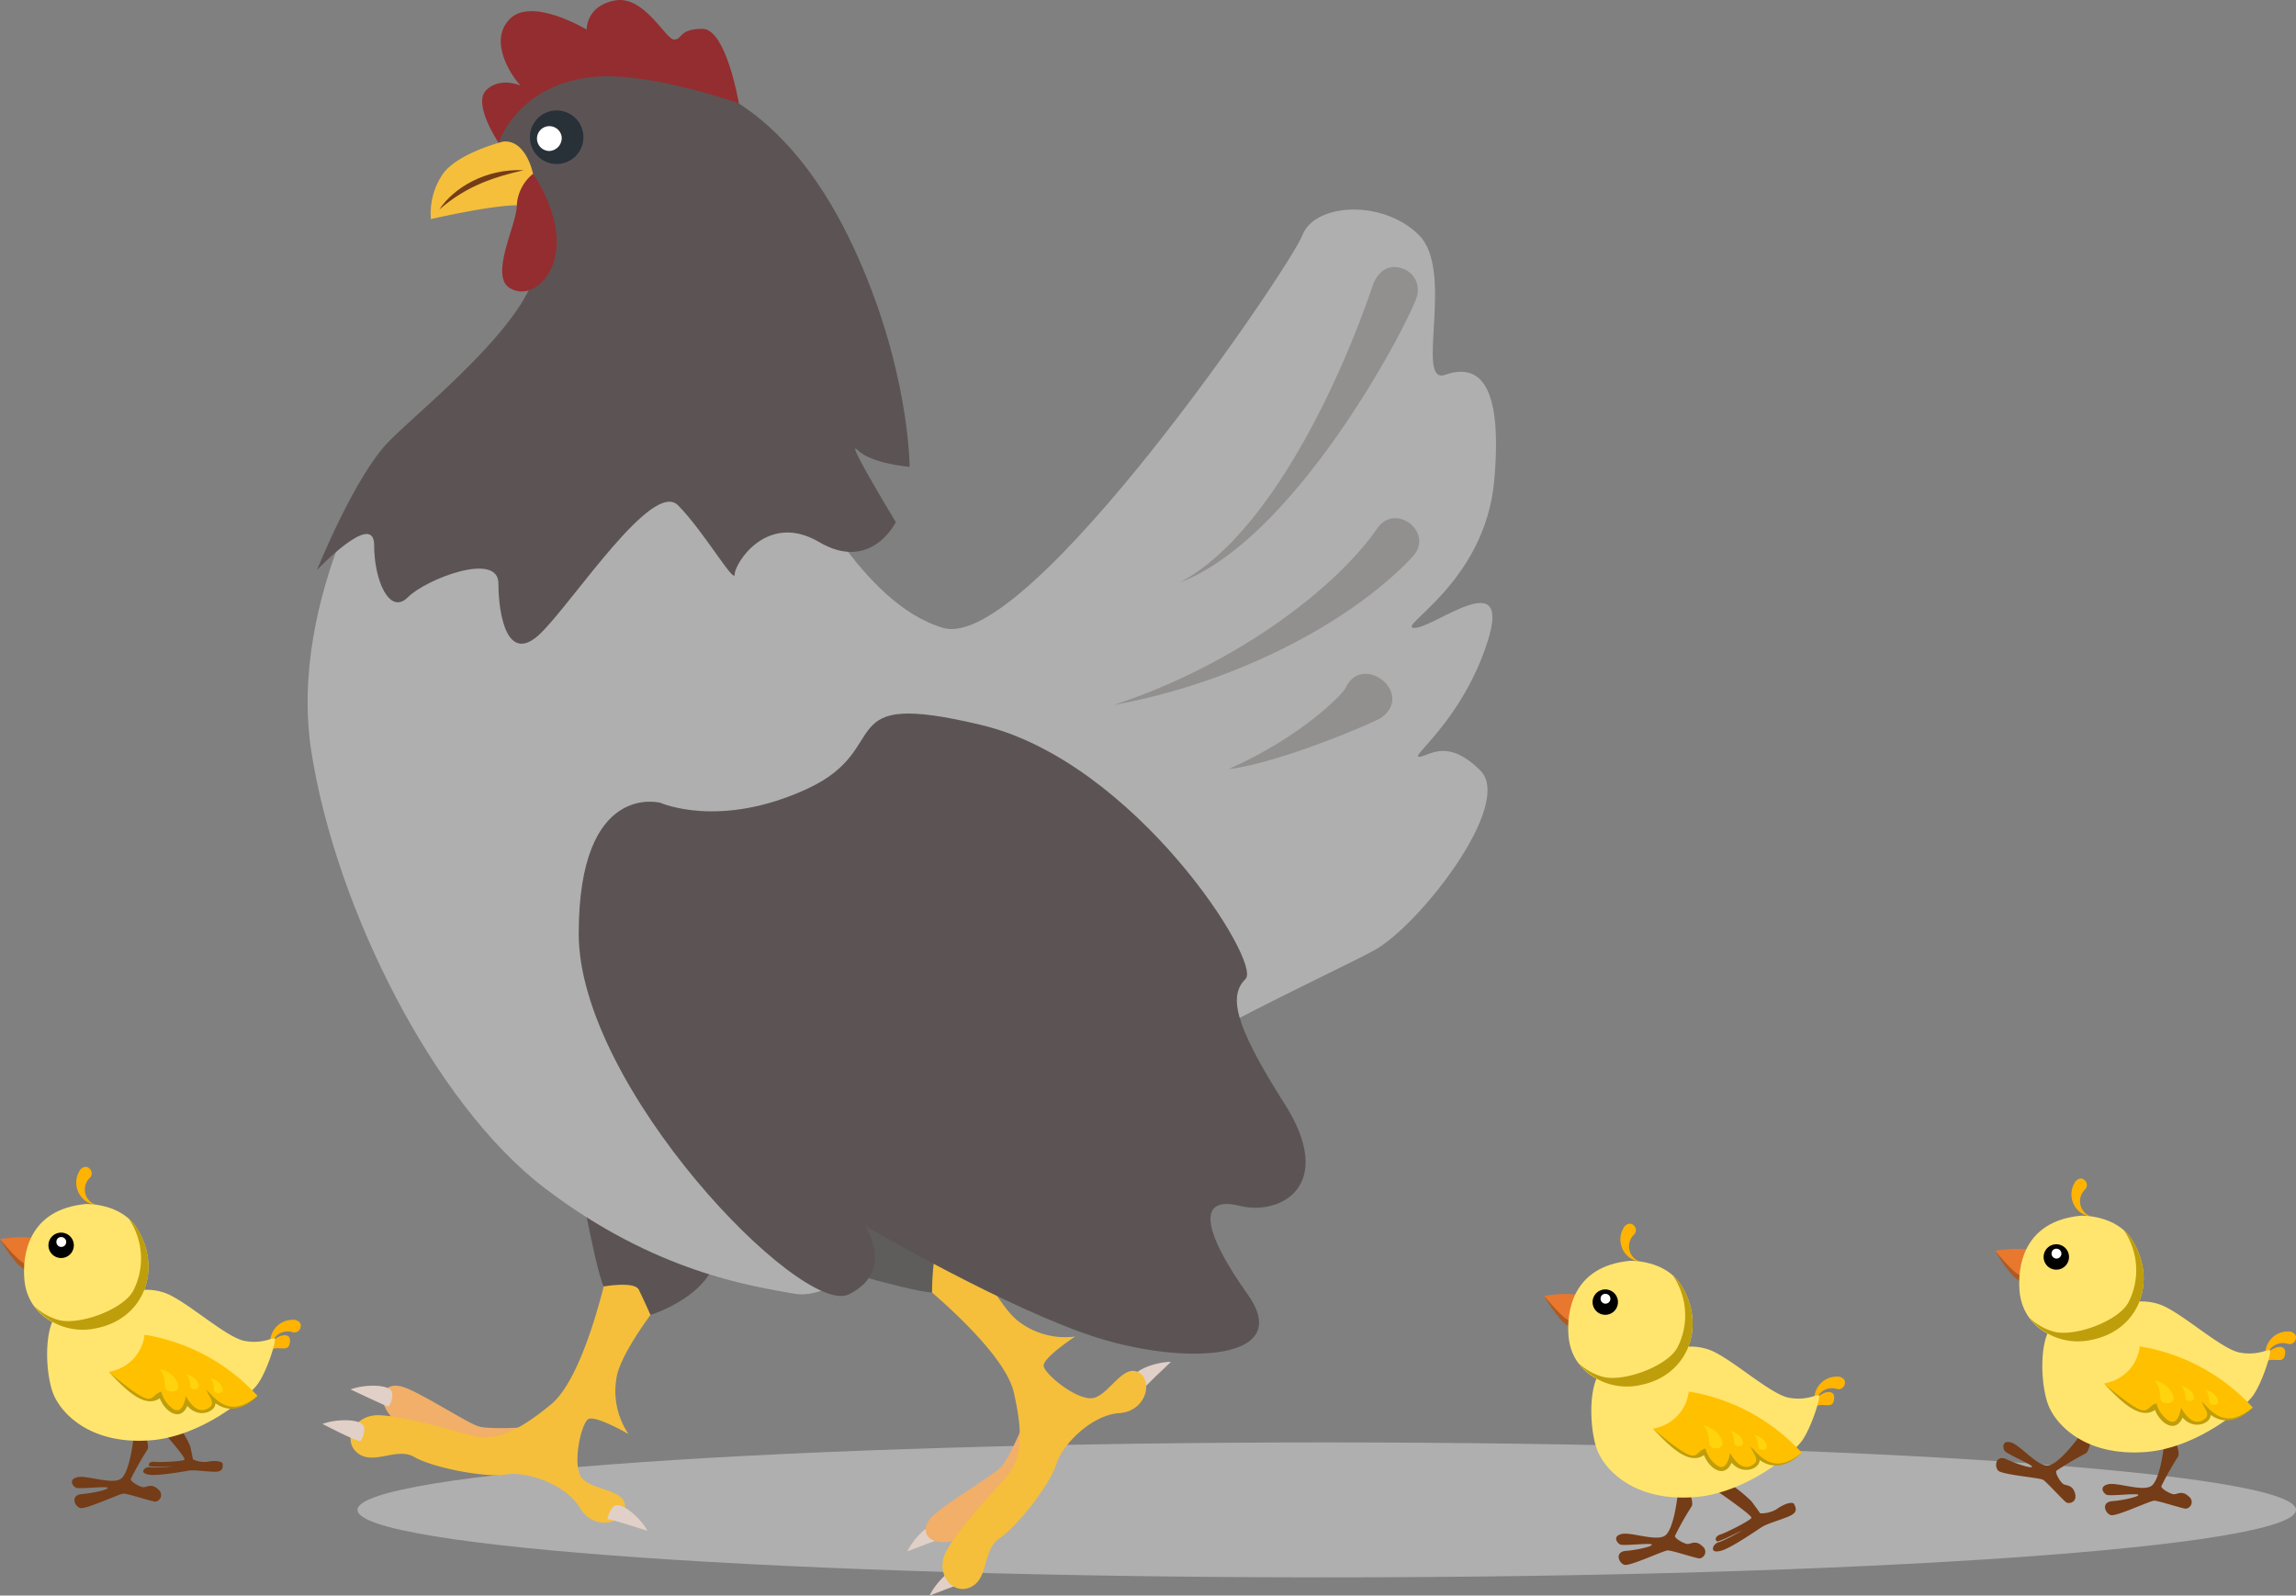 <svg xmlns="http://www.w3.org/2000/svg" width="366" height="254.372" viewBox="0 0 366 254.372">
  <rect x="0" y="0" width="366" height="254.372" fill="#808080" stroke="none"/>
  <g id="img-1" transform="translate(6173 -6233.416)">
    <g id="img-1-2" data-name="img-1" transform="translate(-7467.437 4806.492)">
      <path id="Trazado_120926" data-name="Trazado 120926" d="M1687.392,1776.412c0,5.941-69.175,10.758-154.506,10.758s-154.506-4.817-154.506-10.758,69.175-10.757,154.506-10.757S1687.392,1770.472,1687.392,1776.412Z" transform="translate(-26.956 -108.774)" fill="#afafaf"/>
      <g id="Grupo_82782" data-name="Grupo 82782" transform="translate(1540.588 1622.008)">
        <path id="Trazado_120927" data-name="Trazado 120927" d="M1662.512,1737.274s-2.153-1.5-2.719-2.067a25.776,25.776,0,0,1-2.773-3.949l6.167,2.248.267,3.192Z" transform="translate(-1657.021 -1719.736)" fill="#ae5a22"/>
        <path id="Trazado_120928" data-name="Trazado 120928" d="M1663.329,1730.983s-1.674-.184-3.112-.184a21.651,21.651,0,0,0-3.191.314s2.716,3.322,3.83,3.845a7.177,7.177,0,0,0,2.211.612Z" transform="translate(-1657.023 -1719.589)" fill="#e8782d"/>
        <path id="Trazado_120929" data-name="Trazado 120929" d="M1720.687,1755.109a2.594,2.594,0,0,1,3.247-2.969,1,1,0,0,0,1.3-.574c.492-1.27-1.182-1.449-1.059-1.366A3.581,3.581,0,0,0,1720.687,1755.109Z" transform="translate(-1677.369 -1725.814)" fill="#ffb303"/>
        <path id="Trazado_120930" data-name="Trazado 120930" d="M1678.1,1720.365a2.593,2.593,0,0,1-1.047-4.274,1,1,0,0,0,.12-1.415c-.879-1.041-1.839.341-1.707.273A3.576,3.576,0,0,0,1678.1,1720.365Z" transform="translate(-1662.788 -1714.286)" fill="#ffb303"/>
        <path id="Trazado_120931" data-name="Trazado 120931" d="M1719.43,1756.466c2.01-1.327,3.446.3,3.82-1.321C1723.789,1752.8,1720.326,1753.75,1719.43,1756.466Z" transform="translate(-1677.062 -1726.979)" fill="#ffb303"/>
        <path id="Trazado_120932" data-name="Trazado 120932" d="M1685.774,1777.613s.444,1.36.21,1.8a48.5,48.5,0,0,0-2.694,4.76c0,.444,1.517,1.281,2.04,1.281s1.32-.666,2.354.366a1.071,1.071,0,0,1-.471,1.935c-.5,0-4.394-1.281-5.047-1.281s-6.041,2.562-6.93,2.3-1.622-2.066.261-2.223,4.379-.746,4.105-1.021-4.524.261-5.048,0-1.229-1.334.261-1.673,5.519,1.229,6.905.261,1.961-6.119,1.961-6.119l-.758-1.125,2.9.6Z" transform="translate(-1662.448 -1734.387)" fill="#743c17"/>
        <path id="Trazado_120933" data-name="Trazado 120933" d="M1699.095,1775.06a28.217,28.217,0,0,1,3.676,2.977c.657.863,1.414,1.948,1.414,1.948a4.842,4.842,0,0,0,2.637-.676c1-.743,2.536-1.345,2.8-.753s.586,1.253-.748,1.853-3.521,1.187-4.388,1.735-4.891,3.343-6.5,3.789c-1.2.333-1.492-.04-1.264-.644a1.406,1.406,0,0,1,1-.743,27.407,27.407,0,0,0,3.724-1.924s-3.766,1.954-4.129,1.819-.349-.824.553-1.1,4.753-2.21,4.916-2.64-6.139-4.722-6.139-4.722Z" transform="translate(-1669.747 -1733.802)" fill="#743c17"/>
        <path id="Trazado_120934" data-name="Trazado 120934" d="M1680.848,1743.706a8.812,8.812,0,0,1,6.172,0c3.3,1.255,9.572,7.008,12.5,7.583s4.6-.626,4.865-.365-1.031,4.654-2.548,7.008-9.2,8.558-17.12,9.206c-9.632.786-14.278-4.184-15.587-7.271s-1.673-10.667.681-13.02S1680.848,1743.706,1680.848,1743.706Z" transform="translate(-1660.577 -1723.554)" fill="#ffe56e"/>
        <path id="Trazado_120935" data-name="Trazado 120935" d="M1672.511,1723.009s5.593-.205,8.157,3.875c4.028,6.407,1.224,14.355-6.406,15.906-5.34,1.084-10.978-1.86-11.533-7.642C1662.362,1731.332,1663.2,1723.892,1672.511,1723.009Z" transform="translate(-1658.832 -1717.087)" fill="#ffe56e"/>
        <path id="Trazado_120936" data-name="Trazado 120936" d="M1668.874,1742.588c3.29.89,10.2-1.621,11.878-4.6a11.228,11.228,0,0,0-.629-11.454c-.026-.042-.051-.082-.077-.121a7.174,7.174,0,0,1,1.337,1.567c4.028,6.407,1.224,14.356-6.406,15.906a9.86,9.86,0,0,1-10.089-3.62A9.288,9.288,0,0,0,1668.874,1742.588Z" transform="translate(-1659.547 -1718.18)" fill="#bf9e0b"/>
        <path id="Trazado_120937" data-name="Trazado 120937" d="M1668.39,1731.753a2.023,2.023,0,1,0,2.024-2.023A2.024,2.024,0,0,0,1668.39,1731.753Z" transform="translate(-1660.672 -1719.246)"/>
        <path id="Trazado_120938" data-name="Trazado 120938" d="M1670.28,1731.441a.784.784,0,1,0,.776-.674A.73.73,0,0,0,1670.28,1731.441Z" transform="translate(-1661.279 -1719.579)" fill="#fff"/>
        <path id="Trazado_120939" data-name="Trazado 120939" d="M1688.28,1753.71a31.147,31.147,0,0,1,18.007,9.756,7.439,7.439,0,0,1-3.59,1.857,4.516,4.516,0,0,1-3.568-1.409s.836,1.471-1.144,1.919a2.838,2.838,0,0,1-2.99-1.475s-.519,2.31-2.079,1.576a4.447,4.447,0,0,1-2.081-2.583s-1.556,1.792-4.174-.263-4.067-3.435-4.067-3.435l.785-.217a6.751,6.751,0,0,0,4.9-5.726Z" transform="translate(-1665.233 -1726.946)" fill="#ffc000"/>
        <g id="Grupo_82781" data-name="Grupo 82781" transform="translate(17.366 32.708)">
          <path id="Trazado_120940" data-name="Trazado 120940" d="M1706.293,1766.277c-4.457,3.7-6.636.494-8.136-.966.271.879,1.361,1.963.631,2.655-2.132,1.925-3.866-1.615-3.9-1.631-.131.326-.445,2.9-1.972,2.047a4.653,4.653,0,0,1-1.954-2.771c-2.213.552-.445,3.485-8.363-3.146,2.386,2.5,5.615,5.944,8.108,4.186.9,2.259,3.306,3.761,4.4,1.217,1.745,2.045,4.479,1,4.477-.428C1701.9,1769.115,1704.426,1768.205,1706.293,1766.277Z" transform="translate(-1682.601 -1762.466)" fill="#bf9e0b"/>
        </g>
        <path id="Trazado_120941" data-name="Trazado 120941" d="M1694.45,1761.7c1.572,1.824.144,3.456,1.8,3.62C1698.639,1765.563,1697.247,1762.243,1694.45,1761.7Z" transform="translate(-1669.04 -1729.512)" fill="#ffd30e"/>
        <path id="Trazado_120942" data-name="Trazado 120942" d="M1700.78,1763c1.039,1.206.1,2.284,1.188,2.393C1703.55,1765.546,1702.633,1763.36,1700.78,1763Z" transform="translate(-1671.073 -1729.929)" fill="#ffd30e"/>
        <path id="Trazado_120943" data-name="Trazado 120943" d="M1706.38,1763.88c1.039,1.206.1,2.284,1.189,2.392C1709.15,1766.433,1708.234,1764.24,1706.38,1763.88Z" transform="translate(-1672.871 -1730.212)" fill="#ffd30e"/>
      </g>
      <g id="Grupo_82784" data-name="Grupo 82784" transform="translate(1612.485 1614.814)">
        <path id="Trazado_120944" data-name="Trazado 120944" d="M1768.422,1726.674s-2.153-1.5-2.72-2.067a25.8,25.8,0,0,1-2.772-3.949l6.167,2.247.267,3.192Z" transform="translate(-1762.928 -1709.138)" fill="#ae5a22"/>
        <path id="Trazado_120945" data-name="Trazado 120945" d="M1769.229,1720.383s-1.673-.183-3.112-.183a21.637,21.637,0,0,0-3.19.314s2.716,3.322,3.829,3.845a7.177,7.177,0,0,0,2.213.611Z" transform="translate(-1762.927 -1708.99)" fill="#e8782d"/>
        <path id="Trazado_120946" data-name="Trazado 120946" d="M1826.588,1744.509a2.593,2.593,0,0,1,3.246-2.969,1,1,0,0,0,1.3-.574c.492-1.271-1.182-1.45-1.059-1.366A3.581,3.581,0,0,0,1826.588,1744.509Z" transform="translate(-1783.273 -1715.215)" fill="#ffb303"/>
        <path id="Trazado_120947" data-name="Trazado 120947" d="M1784,1709.766a2.592,2.592,0,0,1-1.045-4.273,1,1,0,0,0,.12-1.415c-.879-1.041-1.839.341-1.707.273A3.576,3.576,0,0,0,1784,1709.766Z" transform="translate(-1768.692 -1703.688)" fill="#ffb303"/>
        <path id="Trazado_120948" data-name="Trazado 120948" d="M1825.33,1745.859c2.009-1.326,3.445.3,3.82-1.32C1829.688,1742.2,1826.226,1743.157,1825.33,1745.859Z" transform="translate(-1782.966 -1716.381)" fill="#ffb303"/>
        <path id="Trazado_120949" data-name="Trazado 120949" d="M1778.174,1764.787s-.293,1.4-.718,1.668a48.658,48.658,0,0,0-4.709,2.781c-.223.386.675,1.868,1.128,2.129s1.477.081,1.857,1.491-.943,1.691-1.373,1.442-3.168-3.3-3.735-3.629-6.514-.792-7.153-1.462-.375-2.6,1.335-1.8,4.169,1.54,4.067,1.165-4.052-2.03-4.374-2.518-.4-1.769,1.061-1.321,4.17,3.818,5.853,3.671,4.753-4.325,4.753-4.325l-.1-1.353,2.217,1.97Z" transform="translate(-1762.999 -1722.648)" fill="#743c17"/>
        <path id="Trazado_120950" data-name="Trazado 120950" d="M1799.984,1765.933s.445,1.36.209,1.8a48.649,48.649,0,0,0-2.693,4.76c0,.444,1.517,1.282,2.04,1.282s1.32-.667,2.353.366a1.071,1.071,0,0,1-.47,1.935c-.5,0-4.394-1.281-5.048-1.281s-6.041,2.563-6.93,2.3-1.622-2.066.261-2.223,4.38-.746,4.106-1.02-4.524.262-5.047,0-1.23-1.334.261-1.673,5.518,1.228,6.9.261,1.962-6.12,1.962-6.12l-.758-1.125,2.9.6Z" transform="translate(-1771.021 -1723.441)" fill="#743c17"/>
        <path id="Trazado_120951" data-name="Trazado 120951" d="M1786.748,1733.106a8.814,8.814,0,0,1,6.171,0c3.3,1.256,9.572,7.01,12.5,7.584s4.6-.628,4.864-.366-1.031,4.655-2.547,7.009-9.195,8.559-17.119,9.206c-9.632.785-14.279-4.185-15.586-7.27s-1.673-10.667.679-13.02S1786.748,1733.106,1786.748,1733.106Z" transform="translate(-1766.481 -1712.956)" fill="#ffe56e"/>
        <path id="Trazado_120952" data-name="Trazado 120952" d="M1778.412,1712.409s5.593-.206,8.159,3.875c4.027,6.406,1.223,14.355-6.407,15.9-5.339,1.084-10.977-1.859-11.531-7.641C1768.27,1720.732,1769.1,1713.292,1778.412,1712.409Z" transform="translate(-1764.738 -1706.488)" fill="#ffe56e"/>
        <path id="Trazado_120953" data-name="Trazado 120953" d="M1774.784,1731.988c3.289.89,10.2-1.622,11.878-4.6a11.229,11.229,0,0,0-.629-11.455c-.026-.041-.052-.081-.077-.12a7.152,7.152,0,0,1,1.337,1.568c4.027,6.406,1.223,14.356-6.407,15.9a9.858,9.858,0,0,1-10.088-3.619A9.282,9.282,0,0,0,1774.784,1731.988Z" transform="translate(-1765.454 -1707.581)" fill="#bf9e0b"/>
        <path id="Trazado_120954" data-name="Trazado 120954" d="M1774.3,1721.152a2.024,2.024,0,1,0,2.024-2.025A2.024,2.024,0,0,0,1774.3,1721.152Z" transform="translate(-1766.579 -1708.646)"/>
        <path id="Trazado_120955" data-name="Trazado 120955" d="M1776.18,1720.841a.784.784,0,1,0,.775-.674A.73.73,0,0,0,1776.18,1720.841Z" transform="translate(-1767.183 -1708.98)" fill="#fff"/>
        <path id="Trazado_120956" data-name="Trazado 120956" d="M1794.19,1743.1a31.155,31.155,0,0,1,18.006,9.755,7.435,7.435,0,0,1-3.59,1.858,4.515,4.515,0,0,1-3.567-1.409s.836,1.471-1.144,1.919a2.839,2.839,0,0,1-2.99-1.475s-.52,2.31-2.079,1.575a4.444,4.444,0,0,1-2.079-2.582s-1.556,1.792-4.176-.263-4.067-3.435-4.067-3.435l.785-.217a6.737,6.737,0,0,0,4.9-5.726Z" transform="translate(-1771.14 -1716.344)" fill="#ffc000"/>
        <g id="Grupo_82783" data-name="Grupo 82783" transform="translate(17.361 32.7)">
          <path id="Trazado_120957" data-name="Trazado 120957" d="M1812.193,1755.667c-4.458,3.7-6.635.494-8.136-.966.271.88,1.361,1.964.632,2.656-2.133,1.923-3.866-1.615-3.9-1.632-.132.326-.447,2.9-1.972,2.047a4.657,4.657,0,0,1-1.954-2.771c-2.211.553-.444,3.485-8.363-3.145,2.386,2.5,5.615,5.943,8.108,4.187.9,2.258,3.307,3.761,4.4,1.216,1.745,2.045,4.48.994,4.478-.428C1807.807,1758.512,1810.326,1757.6,1812.193,1755.667Z" transform="translate(-1788.5 -1751.857)" fill="#bf9e0b"/>
        </g>
        <path id="Trazado_120958" data-name="Trazado 120958" d="M1800.35,1751.1c1.573,1.825.145,3.457,1.8,3.621C1804.539,1754.956,1803.154,1751.643,1800.35,1751.1Z" transform="translate(-1774.944 -1718.913)" fill="#ffd30e"/>
        <path id="Trazado_120959" data-name="Trazado 120959" d="M1806.69,1752.4c1.039,1.205.1,2.284,1.189,2.393C1809.453,1754.946,1808.537,1752.76,1806.69,1752.4Z" transform="translate(-1776.98 -1719.331)" fill="#ffd30e"/>
        <path id="Trazado_120960" data-name="Trazado 120960" d="M1812.29,1753.28c1.04,1.205.1,2.284,1.189,2.393C1815.053,1755.833,1814.143,1753.64,1812.29,1753.28Z" transform="translate(-1778.778 -1719.613)" fill="#ffd30e"/>
      </g>
      <g id="Grupo_82786" data-name="Grupo 82786" transform="translate(1294.437 1612.953)">
        <path id="Trazado_120961" data-name="Trazado 120961" d="M1299.932,1723.934s-2.153-1.5-2.719-2.067a25.811,25.811,0,0,1-2.772-3.948l6.167,2.247.267,3.193Z" transform="translate(-1294.438 -1706.397)" fill="#ae5a22"/>
        <path id="Trazado_120962" data-name="Trazado 120962" d="M1300.739,1717.643s-1.673-.184-3.112-.184a21.613,21.613,0,0,0-3.19.314s2.715,3.321,3.829,3.845a7.171,7.171,0,0,0,2.213.611Z" transform="translate(-1294.437 -1706.249)" fill="#e8782d"/>
        <path id="Trazado_120963" data-name="Trazado 120963" d="M1358.1,1741.77a2.594,2.594,0,0,1,3.247-2.969,1,1,0,0,0,1.3-.574c.492-1.27-1.182-1.449-1.059-1.365A3.582,3.582,0,0,0,1358.1,1741.77Z" transform="translate(-1314.783 -1712.474)" fill="#ffb303"/>
        <path id="Trazado_120964" data-name="Trazado 120964" d="M1315.514,1707.025a2.593,2.593,0,0,1-1.046-4.274,1,1,0,0,0,.119-1.415c-.878-1.041-1.839.342-1.707.273A3.579,3.579,0,0,0,1315.514,1707.025Z" transform="translate(-1300.203 -1700.947)" fill="#ffb303"/>
        <path id="Trazado_120965" data-name="Trazado 120965" d="M1356.84,1743.126c2.011-1.327,3.447.3,3.821-1.321C1361.2,1739.461,1357.736,1740.418,1356.84,1743.126Z" transform="translate(-1314.476 -1713.641)" fill="#ffb303"/>
        <path id="Trazado_120966" data-name="Trazado 120966" d="M1323.183,1764.274s.444,1.359.21,1.8a48.373,48.373,0,0,0-2.694,4.76c0,.444,1.517,1.281,2.04,1.281s1.32-.666,2.354.366a1.072,1.072,0,0,1-.471,1.936c-.5,0-4.394-1.282-5.047-1.282s-6.042,2.562-6.931,2.3-1.621-2.066.261-2.223,4.381-.745,4.106-1.019-4.524.261-5.047,0-1.229-1.334.261-1.675,5.518,1.23,6.905.261,1.961-6.119,1.961-6.119l-.758-1.124,2.9.6Z" transform="translate(-1299.862 -1721.047)" fill="#743c17"/>
        <path id="Trazado_120967" data-name="Trazado 120967" d="M1334.139,1762.84a10.778,10.778,0,0,1,1.43,2.58c.209.906.418,2.022.418,2.022a4.144,4.144,0,0,0,2.3.4c1.046-.226,2.458-.156,2.458.4s.017,1.185-1.238,1.185-3.173-.314-4.044-.192-5.006.889-6.422.671c-1.055-.163-1.153-.558-.762-.95a1.207,1.207,0,0,1,1.047-.227,23.539,23.539,0,0,0,3.591-.192s-3.635.2-3.87-.035.018-.768.82-.663,4.5-.052,4.777-.331-3.086-4.079-3.086-4.079Z" transform="translate(-1305.237 -1720.822)" fill="#743c17"/>
        <path id="Trazado_120968" data-name="Trazado 120968" d="M1318.258,1730.366a8.814,8.814,0,0,1,6.172,0c3.3,1.255,9.572,7.008,12.5,7.585s4.6-.628,4.863-.367-1.03,4.655-2.547,7.008-9.195,8.558-17.119,9.206c-9.632.786-14.279-4.184-15.586-7.271s-1.673-10.667.68-13.02S1318.258,1730.366,1318.258,1730.366Z" transform="translate(-1297.992 -1710.215)" fill="#ffe56e"/>
        <path id="Trazado_120969" data-name="Trazado 120969" d="M1309.922,1709.669s5.593-.205,8.158,3.874c4.028,6.407,1.223,14.357-6.407,15.906-5.339,1.084-10.977-1.859-11.531-7.641C1299.78,1717.992,1300.615,1710.552,1309.922,1709.669Z" transform="translate(-1296.248 -1703.747)" fill="#ffe56e"/>
        <path id="Trazado_120970" data-name="Trazado 120970" d="M1306.294,1729.248c3.289.889,10.2-1.621,11.878-4.6a11.227,11.227,0,0,0-.629-11.454c-.026-.042-.052-.082-.077-.121a7.174,7.174,0,0,1,1.337,1.567c4.028,6.407,1.223,14.357-6.407,15.906a9.858,9.858,0,0,1-10.088-3.62A9.288,9.288,0,0,0,1306.294,1729.248Z" transform="translate(-1296.964 -1704.84)" fill="#bf9e0b"/>
        <path id="Trazado_120971" data-name="Trazado 120971" d="M1305.81,1718.413a2.024,2.024,0,1,0,2.024-2.024A2.025,2.025,0,0,0,1305.81,1718.413Z" transform="translate(-1298.089 -1705.906)"/>
        <path id="Trazado_120972" data-name="Trazado 120972" d="M1307.69,1718.111a.784.784,0,1,0,.777-.675A.731.731,0,0,0,1307.69,1718.111Z" transform="translate(-1298.693 -1706.242)" fill="#fff"/>
        <path id="Trazado_120973" data-name="Trazado 120973" d="M1325.7,1740.37a31.149,31.149,0,0,1,18.006,9.755,7.435,7.435,0,0,1-3.59,1.857,4.52,4.52,0,0,1-3.568-1.408s.837,1.47-1.143,1.918a2.838,2.838,0,0,1-2.99-1.474s-.52,2.31-2.079,1.576a4.445,4.445,0,0,1-2.081-2.583s-1.557,1.791-4.175-.262-4.067-3.436-4.067-3.436l.786-.217a6.753,6.753,0,0,0,4.9-5.726Z" transform="translate(-1302.65 -1713.607)" fill="#ffc000"/>
        <g id="Grupo_82785" data-name="Grupo 82785" transform="translate(17.362 32.708)">
          <path id="Trazado_120974" data-name="Trazado 120974" d="M1343.7,1752.937c-4.457,3.7-6.636.494-8.136-.966.271.879,1.361,1.963.631,2.655-2.132,1.925-3.866-1.615-3.9-1.632-.131.327-.446,2.9-1.972,2.048a4.653,4.653,0,0,1-1.954-2.771c-2.212.552-.445,3.485-8.362-3.146,2.385,2.5,5.614,5.944,8.108,4.186.9,2.259,3.305,3.762,4.4,1.217,1.745,2.045,4.479.994,4.477-.428C1339.318,1755.775,1341.837,1754.865,1343.7,1752.937Z" transform="translate(-1320.012 -1749.126)" fill="#bf9e0b"/>
        </g>
        <path id="Trazado_120975" data-name="Trazado 120975" d="M1331.86,1748.36c1.572,1.824.145,3.456,1.8,3.62C1336.049,1752.223,1334.664,1748.9,1331.86,1748.36Z" transform="translate(-1306.454 -1716.172)" fill="#ffd30e"/>
        <path id="Trazado_120976" data-name="Trazado 120976" d="M1338.2,1749.66c1.04,1.205.1,2.283,1.189,2.392C1340.963,1752.213,1340.053,1750.02,1338.2,1749.66Z" transform="translate(-1308.49 -1716.59)" fill="#ffd30e"/>
        <path id="Trazado_120977" data-name="Trazado 120977" d="M1343.8,1750.54c1.04,1.206.1,2.284,1.189,2.392C1346.563,1753.093,1345.654,1750.9,1343.8,1750.54Z" transform="translate(-1310.288 -1716.872)" fill="#ffd30e"/>
      </g>
      <g id="Grupo_82787" data-name="Grupo 82787" transform="translate(1343.474 1426.923)">
        <path id="Trazado_120978" data-name="Trazado 120978" d="M1512.491,1784.855c-1.228-.564-4.008,2.192-5.009,4.316,0,0,5.931-2.333,6.2-2.208S1513.176,1785.167,1512.491,1784.855Z" transform="translate(-1411.887 -1541.838)" fill="#e0d0c7"/>
        <path id="Trazado_120979" data-name="Trazado 120979" d="M1517.721,1795.225c-1.228-.564-4.008,2.192-5.009,4.316,0,0,5.931-2.333,6.2-2.208S1518.406,1795.537,1517.721,1795.225Z" transform="translate(-1413.566 -1545.168)" fill="#e0d0c7"/>
        <path id="Trazado_120980" data-name="Trazado 120980" d="M1560.48,1749.4c.018-1.35,3.7-2.674,6.051-2.663,0,0-4.658,4.35-4.659,4.643S1560.473,1750.154,1560.48,1749.4Z" transform="translate(-1428.906 -1529.622)" fill="#e0d0c7"/>
        <path id="Trazado_120981" data-name="Trazado 120981" d="M1407.479,1758.941s-5.87.41-7.782-.087-9.648-5.678-12.42-6.4-4.2,1.743-1.686,4.758,15.691,6.139,15.691,6.139Z" transform="translate(-1372.326 -1531.417)" fill="#f1af69"/>
        <path id="Trazado_120982" data-name="Trazado 120982" d="M1527.451,1761.12s-2.266,5.432-3.569,6.916-9.4,6.077-11.291,8.231-.327,4.54,3.5,3.64,12.525-11.271,12.525-11.271Z" transform="translate(-1413.27 -1534.241)" fill="#f1af69"/>
        <path id="Trazado_120983" data-name="Trazado 120983" d="M1428.529,1726.407s-7.894,9.276-9.264,14.533a12.209,12.209,0,0,0,1.8,9.554s-5.276-3.059-6.422-2.387-2.736,7.76-.861,9.575,6.812,1.673,6.713,4.4-5,3.9-7.19.168-8.472-5.881-11.784-5.316-11.753-1.122-14.589-2.779-6.483,1.373-9.027-.616-.634-6.189,3.414-6.052,11.143,2.289,14.681,3.211,7-.219,12.724-4.955,9.405-23.172,9.405-23.172Z" transform="translate(-1369.907 -1521.862)" fill="#f5bf3b"/>
        <path id="Trazado_120984" data-name="Trazado 120984" d="M1428.81,1694.76s3.567,20.39,5.009,23.265c0,0,4.906-.865,5.589.5s1.869,4.032,1.869,4.032,10.6-3.168,10.816-11.035S1428.81,1694.76,1428.81,1694.76Z" transform="translate(-1386.624 -1512.931)" fill="#5c5454"/>
        <path id="Trazado_120985" data-name="Trazado 120985" d="M1379.718,1512.995s-16.358,24.666-12.444,49.614,19.536,56.051,37.147,69.5,33.02,15.654,39.869,16.877,18.833-9.539,37.911-23.97,47.451-26.905,54.544-30.818,22.258-23.237,16.877-28.618-8.316-2.2-9.783-2.2,6.911-5.871,10.916-18.344-8.47-2.2-11.65-2.2,11.25-7.093,12.719-23.481-2.935-18.589-7.827-16.877,1.59-16.509-4.158-22.258-16.632-5.136-18.589,0-43.781,66.53-57.236,62.616-22.257-24.459-23.724-24.459S1379.718,1512.995,1379.718,1512.995Z" transform="translate(-1366.669 -1442.726)" fill="#afafaf"/>
        <path id="Trazado_120986" data-name="Trazado 120986" d="M1397.789,1455.516c0-2.051.734-10.347,17.366-11.883s30.084,8.493,39.135,27.816,9.049,35.221,9.049,35.221-6.114-.489-8.315-2.691,6.115,11.5,6.115,11.5-3.914,8.071-12.23,3.179-13.452,3.424-13.452,5.136-5.015-6.971-9.051-11.007-16.387,14.92-21.767,20.3-6.849-2.69-6.849-7.827-11.5-.733-14.431,2.2-5.381-2.691-5.381-8.317-9.111,3.974-9.111,3.974,6.054-15.1,11.557-20.607,22.258-18.833,23.48-27.883S1397.789,1460.859,1397.789,1455.516Z" transform="translate(-1367.375 -1432.24)" fill="#5c5454"/>
        <path id="Trazado_120987" data-name="Trazado 120987" d="M1407.092,1460.169s-7.338,1.835-9.661,5.259a11.169,11.169,0,0,0-1.835,7.093s12.092-2.8,15.034-2.075S1412.224,1459.558,1407.092,1460.169Z" transform="translate(-1375.944 -1437.591)" fill="#f5bf3b"/>
        <path id="Trazado_120988" data-name="Trazado 120988" d="M1448.578,1443.418s-2.015-11.9-5.807-11.9-3.181,1.712-4.525,1.712-4.769-7.093-9.416-6.237-4.525,4.647-4.525,4.647-8.683-5.259-12.23-1.711.32,9.249,1.712,10.64c0,0-3.3-1.468-5.5.734s1.988,8.388,1.988,8.388,3.107-9.619,15.689-10.535C1434.844,1438.51,1448.578,1443.418,1448.578,1443.418Z" transform="translate(-1379.827 -1426.923)" fill="#942d30"/>
        <path id="Trazado_120989" data-name="Trazado 120989" d="M1417.276,1467.74s3.775,5.263,3.775,10.888-4.158,9.294-7.461,7.338,1.1-10.135,1.1-13.2A6.942,6.942,0,0,1,1417.276,1467.74Z" transform="translate(-1381.342 -1440.031)" fill="#942d30"/>
        <path id="Trazado_120990" data-name="Trazado 120990" d="M1516.283,1715.05s4.749,11.216,8.834,14.8a12.208,12.208,0,0,0,9.346,2.677s-5.1,3.345-5.014,4.669,5.708,5.926,8.172,5.064,4.55-5.338,6.946-4.025,1.248,6.219-3.074,6.5-9.057,4.934-10.036,8.149-6.276,10-9.029,11.792-1.68,6.41-4.6,7.792-5.815-2.21-3.879-5.766,7.046-8.933,9.455-11.68,2.944-6.354,1.281-13.594-16.494-18.8-16.494-18.8Z" transform="translate(-1412.115 -1519.447)" fill="#f5bf3b"/>
        <path id="Trazado_120991" data-name="Trazado 120991" d="M1479.35,1715.13s19.824,5.958,23.041,5.958c0,0-.039-7.513,1.485-7.513s5.907,2.877,5.907,2.877,1.923-10.9-5.012-14.616S1479.35,1715.13,1479.35,1715.13Z" transform="translate(-1402.853 -1515.032)" fill="#5e5d5c"/>
        <path id="Trazado_120992" data-name="Trazado 120992" d="M1443.369,1608.727s-13.045-3.587-13.045,20.872,35.547,61.174,43.048,57.492,2.609-10.909,2.609-10.909,23.155,13.513,37.178,17.871,31.308,3.569,23.806-6.962-7.826-15.749-1.3-14.117,15.5-3.195,7.174-16.273-8.806-17.318-6.2-19.927-17.61-34.57-42.07-40.44-13.7,3.588-27.721,10.111S1443.369,1608.727,1443.369,1608.727Z" transform="translate(-1387.11 -1480.733)" fill="#5c5454"/>
        <path id="Trazado_120993" data-name="Trazado 120993" d="M1376.758,1761.424c-.487-1.259-4.4-1.219-6.6-.392,0,0,5.205,2.732,5.983,2.732C1376.432,1763.767,1377.03,1762.131,1376.758,1761.424Z" transform="translate(-1367.79 -1534.022)" fill="#e0d0c7"/>
        <path id="Trazado_120994" data-name="Trazado 120994" d="M1438.2,1780.473c1.189-.64,4.136,1.939,5.266,4,0,0-6.067-1.961-6.322-1.82S1437.538,1780.833,1438.2,1780.473Z" transform="translate(-1389.283 -1540.424)" fill="#e0d0c7"/>
        <path id="Trazado_120995" data-name="Trazado 120995" d="M1383.348,1753.315c-.488-1.259-4.4-1.218-6.6-.392,0,0,5.6,2.671,5.983,2.732C1383.022,1755.7,1383.62,1754.014,1383.348,1753.315Z" transform="translate(-1369.906 -1531.418)" fill="#e0d0c7"/>
      </g>
      <path id="Trazado_120996" data-name="Trazado 120996" d="M1397.59,1473.163c2.206-3.392,7.338-6.57,13.447-6.274C1406.592,1467.916,1402.016,1469.274,1397.59,1473.163Z" transform="translate(-33.125 -12.828)" fill="#743c17"/>
      <path id="Trazado_120997" data-name="Trazado 120997" d="M1407.779,1513.04c-8.44,26.144-25.678,27.648-25.877,20.644a3.652,3.652,0,0,1,4.484-3.66C1394.113,1531.831,1403.658,1519.9,1407.779,1513.04Z" transform="translate(-28.086 -27.654)" fill="#5c5454" opacity="0.35"/>
      <path id="Trazado_120998" data-name="Trazado 120998" d="M1439.484,1500.87c4.129,5.182,5.882,12.355,3.1,21.4-3.521,10.389-10.757,3.373-7.527-.6C1439.695,1515.982,1442.906,1509.641,1439.484,1500.87Z" transform="translate(-44.897 -23.746)" fill="#5c5454" opacity="0.35"/>
      <path id="Trazado_120999" data-name="Trazado 120999" d="M1469.433,1495.37c3.889,6.656,8.233,16.889,6.9,24.768-.057.09-.649,3.832-4.263,3.223a3.669,3.669,0,0,1-2.635-5.328C1472.338,1512.525,1470.872,1501.405,1469.433,1495.37Z" transform="translate(-56.061 -21.98)" fill="#5c5454" opacity="0.35"/>
      <path id="Trazado_121000" data-name="Trazado 121000" d="M1445.91,1639.35c2.159,9.142,14.945,38.949,24.224,42.212,5.481,1.927,1.209,14.158-8.885,1.282C1453.031,1672.14,1446.562,1646.356,1445.91,1639.35Z" transform="translate(-48.641 -68.214)" fill="#5c5454" opacity="0.35"/>
      <path id="Trazado_121001" data-name="Trazado 121001" d="M1481.58,1641.76c1.7,7.117,24.206,49.667,61.923,58.614l.092.021c4.787,1.136,2.837,8.471-1.938,6.95C1507.024,1696.2,1483.616,1654.849,1481.58,1641.76Z" transform="translate(-60.095 -68.988)" fill="#5c5454" opacity="0.35"/>
      <path id="Trazado_121002" data-name="Trazado 121002" d="M1511.79,1647.62c9.894,9.878,31.072,28.077,44.977,29.313,4.761.423,4.127,7.625-.64,7.2-2.013-.18-5.972-1.844-7.856-2.781C1535.32,1674.87,1520.643,1659.079,1511.79,1647.62Z" transform="translate(-69.797 -70.87)" fill="#5c5454" opacity="0.35"/>
      <path id="Trazado_121003" data-name="Trazado 121003" d="M1571.44,1539.93c14.316-7.523,25.763-32.423,30.9-47.73.082-.09,1.264-3.456,4.6-2.335a3.615,3.615,0,0,1,2.276,4.577C1607.611,1499.225,1589.906,1532.972,1571.44,1539.93Z" transform="translate(-88.951 -20.139)" fill="#5c5454" opacity="0.35"/>
      <path id="Trazado_121004" data-name="Trazado 121004" d="M1555.94,1578.4c20.155-6.645,35.866-19.17,42.017-28.167,2.878-4.206,9.2.693,5.637,4.519C1594.718,1564.281,1576.856,1574.573,1555.94,1578.4Z" transform="translate(-83.974 -39.079)" fill="#5c5454" opacity="0.35"/>
      <path id="Trazado_121005" data-name="Trazado 121005" d="M1582.94,1600.353c11.828-5.264,18.235-12.071,18.6-12.874,2.627-5.829,11.075.692,5.786,4.641C1606.355,1592.844,1590.964,1599.43,1582.94,1600.353Z" transform="translate(-92.644 -50.813)" fill="#5c5454" opacity="0.35"/>
      <g id="Grupo_82788" data-name="Grupo 82788" transform="translate(1378.915 1444.537)">
        <path id="Trazado_121006" data-name="Trazado 121006" d="M1427.4,1457.017a4.266,4.266,0,1,0-4.148,4.38A4.264,4.264,0,0,0,1427.4,1457.017Z" transform="translate(-1418.875 -1452.868)" fill="#283038"/>
        <path id="Trazado_121007" data-name="Trazado 121007" d="M1424.467,1458.125a1.977,1.977,0,1,0-1.91,2.21A2.07,2.07,0,0,0,1424.467,1458.125Z" transform="translate(-1419.406 -1453.881)" fill="#fff"/>
      </g>
    </g>
  </g>
</svg>
